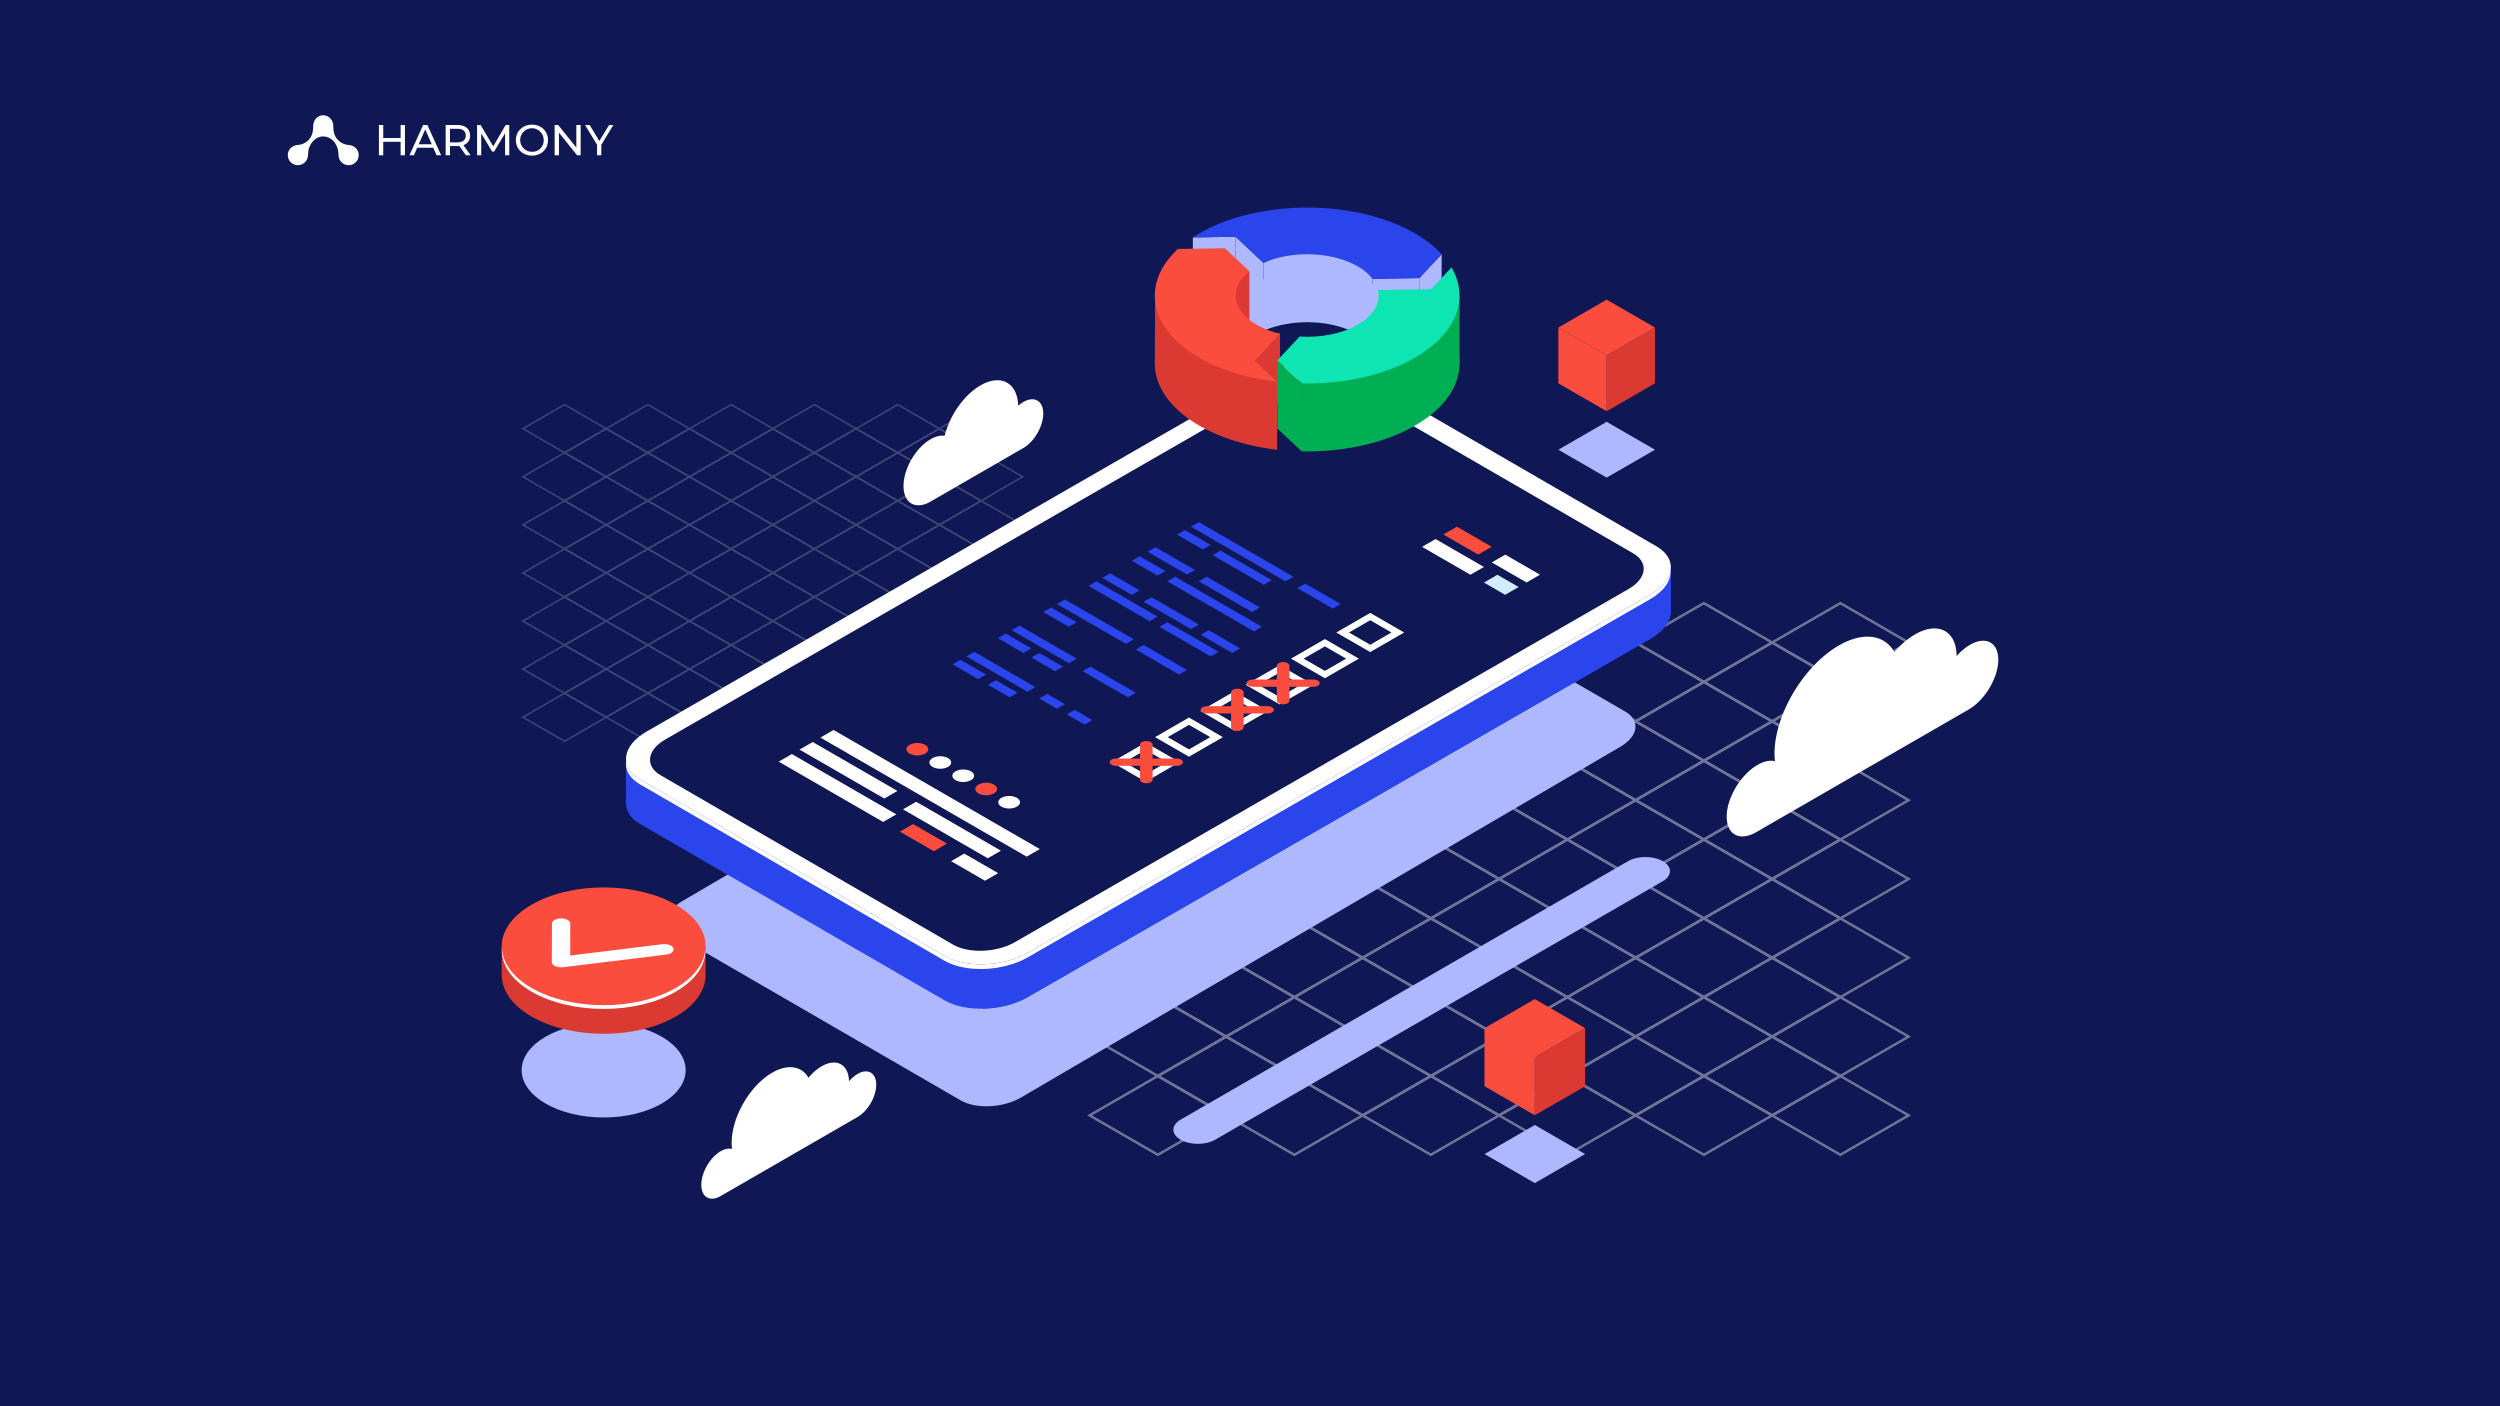 <svg xmlns="http://www.w3.org/2000/svg" viewBox="0 0 1920 1080"><defs><style>.cls-1{fill:#0f1854;}.cls-2{opacity:0.4;}.cls-3{fill:#fff;}.cls-4{opacity:0.2;}.cls-5{fill:#aeb8fe;}.cls-6{fill:#2b45ed;}.cls-7{fill:#fb4d3d;}.cls-8{fill:#d4ecff;}.cls-9{fill:#db3a33;}.cls-10{fill:#00af54;}.cls-11{fill:#0de5b2;}</style></defs><title>07- Survey data harmonisation - the steps and expected results</title><g id="_07:_Survey_data_harmonisation_-_the_steps_and_expected_results" data-name="07: Survey data harmonisation - the steps and expected results"><rect class="cls-1" width="1920" height="1080"/><g class="cls-2"><path class="cls-3" d="M1413.369,524.845l-54.341-31.374,54.339-31.373,54.341,31.375Zm-50.493-31.374,50.493,29.152,50.491-29.15-50.493-29.153Z"/><path class="cls-3" d="M1308.537,524.843,1254.2,493.471l54.34-31.374,54.341,31.374Zm-50.493-31.372,50.493,29.15,50.491-29.15-50.493-29.152Z"/><path class="cls-3" d="M1360.954,555.107l-54.341-31.375,54.339-31.372,54.341,31.374Zm-50.493-31.375,50.493,29.153,50.491-29.151-50.493-29.152Z"/><path class="cls-3" d="M1413.371,585.37,1359.03,554l54.339-31.373L1467.71,554ZM1362.878,554l50.493,29.152L1463.862,554l-50.493-29.152Z"/><path class="cls-3" d="M1203.7,524.843l-54.341-31.374L1203.7,462.1l54.342,31.374Zm-50.493-31.374,50.493,29.152,50.491-29.15L1203.7,464.319Z"/><path class="cls-3" d="M1256.121,555.107l-54.341-31.375,54.34-31.372,54.341,31.372Zm-50.493-31.375,50.493,29.153,50.492-29.153-50.493-29.15Z"/><path class="cls-3" d="M1308.538,585.37,1254.2,554l54.34-31.375L1362.878,554ZM1258.045,554l50.493,29.152L1359.03,554l-50.493-29.153Z"/><path class="cls-3" d="M1360.955,615.631l-54.341-31.372,54.34-31.374,54.341,31.374Zm-50.493-31.372,50.493,29.15,50.491-29.15-50.492-29.152Z"/><path class="cls-3" d="M1413.372,645.9l-54.341-31.375,54.34-31.372,54.341,31.374Zm-50.493-31.375,50.493,29.153,50.492-29.151-50.493-29.152Z"/><path class="cls-3" d="M1098.872,524.842l-54.341-31.374L1098.87,462.1l54.341,31.374Zm-50.493-31.374,50.493,29.152,50.491-29.151-50.493-29.152Z"/><path class="cls-3" d="M1151.289,555.105l-54.341-31.374,54.339-31.373,54.341,31.374ZM1100.8,523.731l50.493,29.152,50.491-29.151-50.493-29.152Z"/><path class="cls-3" d="M1203.706,585.368l-54.341-31.374,54.339-31.373L1258.045,554Zm-50.493-31.374,50.493,29.152L1254.2,554,1203.7,524.843Z"/><path class="cls-3" d="M1256.123,615.631l-54.341-31.374,54.339-31.372,54.341,31.374Zm-50.493-31.374,50.493,29.152,50.491-29.15-50.493-29.152Z"/><path class="cls-3" d="M1308.54,645.9,1254.2,614.52l54.339-31.372,54.341,31.372Zm-50.493-31.375,50.493,29.153,50.491-29.153-50.493-29.15Z"/><path class="cls-3" d="M1360.957,676.158l-54.341-31.374,54.339-31.375,54.341,31.375Zm-50.493-31.374,50.493,29.152,50.491-29.152-50.493-29.153Z"/><path class="cls-3" d="M1413.374,706.419l-54.341-31.372,54.339-31.374,54.341,31.374Zm-50.493-31.372,50.493,29.15,50.491-29.15L1413.372,645.9Z"/><path class="cls-3" d="M994.039,524.842,939.7,493.468l54.34-31.373,54.341,31.373Zm-50.493-31.374,50.493,29.152,50.492-29.152-50.493-29.151Z"/><path class="cls-3" d="M1046.456,555.105l-54.341-31.374,54.34-31.374,54.341,31.374Zm-50.493-31.374,50.493,29.152,50.492-29.152-50.493-29.152Z"/><path class="cls-3" d="M1098.873,585.366l-54.341-31.372,54.34-31.374,54.341,31.374Zm-50.493-31.372,50.493,29.15,50.492-29.15-50.493-29.152Z"/><path class="cls-3" d="M1151.29,615.63l-54.341-31.375,54.34-31.372,54.341,31.374ZM1100.8,584.255l50.493,29.153,50.492-29.151-50.493-29.152Z"/><path class="cls-3" d="M1203.707,645.893l-54.341-31.374,54.34-31.373,54.341,31.374Zm-50.493-31.374,50.493,29.152L1254.2,614.52l-50.493-29.152Z"/><path class="cls-3" d="M1256.124,676.156l-54.341-31.374,54.34-31.373,54.341,31.375Zm-50.493-31.374,50.493,29.152,50.492-29.15-50.493-29.153Z"/><path class="cls-3" d="M1308.541,706.419,1254.2,675.045l54.34-31.372,54.341,31.374Zm-50.493-31.374,50.493,29.152,50.492-29.15L1308.54,645.9Z"/><path class="cls-3" d="M1360.959,736.683l-54.342-31.375,54.34-31.372,54.341,31.372Zm-50.493-31.375,50.493,29.152,50.491-29.152-50.493-29.15Z"/><path class="cls-3" d="M1413.376,766.946l-54.342-31.375,54.34-31.374,54.341,31.374Zm-50.493-31.375,50.493,29.153,50.491-29.153-50.493-29.152Z"/><path class="cls-3" d="M889.207,524.84l-54.341-31.374,54.339-31.373,54.341,31.375Zm-50.493-31.374,50.493,29.152,50.491-29.15-50.493-29.153Z"/><path class="cls-3" d="M941.624,555.1l-54.341-31.374,54.339-31.372,54.341,31.374Zm-50.493-31.374,50.493,29.152,50.491-29.15-50.493-29.152Z"/><path class="cls-3" d="M994.041,585.366,939.7,553.992l54.339-31.372,54.341,31.374Zm-50.493-31.374,50.493,29.152,50.491-29.15-50.493-29.152Z"/><path class="cls-3" d="M1046.458,615.63l-54.341-31.375,54.339-31.372,54.341,31.372Zm-50.493-31.375,50.493,29.153,50.491-29.153-50.493-29.15Z"/><path class="cls-3" d="M1098.875,645.893l-54.341-31.374,54.339-31.375,54.341,31.375Zm-50.493-31.374,50.493,29.152,50.491-29.152-50.493-29.153Z"/><path class="cls-3" d="M1151.292,676.154l-54.341-31.372,54.339-31.374,54.341,31.374ZM1100.8,644.782l50.493,29.15,50.491-29.15L1151.29,615.63Z"/><path class="cls-3" d="M1203.709,706.418l-54.341-31.375,54.339-31.372,54.341,31.374Zm-50.493-31.375,50.493,29.153,50.491-29.151-50.493-29.152Z"/><path class="cls-3" d="M1256.126,736.681l-54.341-31.374,54.339-31.373,54.342,31.374Zm-50.493-31.374,50.493,29.152,50.491-29.151-50.493-29.152Z"/><path class="cls-3" d="M1308.543,766.944,1254.2,735.57l54.339-31.373,54.342,31.374ZM1258.05,735.57l50.493,29.152,50.491-29.151-50.493-29.152Z"/><path class="cls-3" d="M1360.96,797.207l-54.341-31.374,54.34-31.373,54.341,31.375Zm-50.493-31.374,50.493,29.152,50.492-29.15-50.493-29.152Z"/><path class="cls-3" d="M1413.376,827.47l-54.34-31.374,54.34-31.372,54.341,31.372ZM1362.884,796.1l50.492,29.152,50.493-29.152-50.493-29.15Z"/><path class="cls-3" d="M889.209,585.365l-54.342-31.373,54.34-31.374,54.341,31.374Zm-50.493-31.373,50.493,29.151L939.7,553.992,889.207,524.84Z"/><path class="cls-3" d="M941.625,615.628l-54.341-31.374,54.34-31.373,54.341,31.374Zm-50.492-31.374,50.492,29.152,50.492-29.151L941.624,555.1Z"/><path class="cls-3" d="M994.043,645.891,939.7,614.517l54.34-31.373,54.341,31.375ZM943.55,614.517l50.493,29.152,50.491-29.15-50.493-29.153Z"/><path class="cls-3" d="M1046.46,676.154,992.118,644.78l54.34-31.372,54.341,31.374ZM995.967,644.78l50.493,29.152,50.491-29.15-50.493-29.152Z"/><path class="cls-3" d="M1098.877,706.418l-54.341-31.375,54.339-31.372,54.341,31.372Zm-50.493-31.375,50.493,29.153,50.491-29.153-50.493-29.15Z"/><path class="cls-3" d="M1151.294,736.681l-54.341-31.374,54.339-31.375,54.341,31.375ZM1100.8,705.307l50.493,29.152,50.491-29.152-50.493-29.153Z"/><path class="cls-3" d="M1203.711,766.942,1149.37,735.57l54.339-31.374,54.341,31.374Zm-50.493-31.372,50.493,29.15,50.491-29.15-50.493-29.152Z"/><path class="cls-3" d="M1256.128,797.206l-54.341-31.375,54.339-31.372,54.341,31.374Zm-50.493-31.375,50.493,29.153,50.491-29.151-50.493-29.152Z"/><path class="cls-3" d="M1308.545,827.469,1254.2,796.1l54.339-31.373,54.341,31.374ZM1258.052,796.1l50.493,29.152,50.491-29.151-50.493-29.152Z"/><path class="cls-3" d="M1360.96,857.732l-54.339-31.374,54.339-31.373,54.34,31.374Zm-50.491-31.374,50.491,29.152,50.492-29.151-50.492-29.152Z"/><path class="cls-3" d="M1413.377,888l-54.341-31.374,54.34-31.373,54.341,31.375Zm-50.493-31.374,50.493,29.152,50.492-29.15-50.493-29.153Z"/><path class="cls-3" d="M889.21,645.891l-54.341-31.374,54.34-31.374,54.341,31.374Zm-50.493-31.374,50.493,29.152L939.7,614.517l-50.492-29.152Z"/><path class="cls-3" d="M941.627,676.153,887.286,644.78l54.339-31.374,54.342,31.374ZM891.134,644.78l50.493,29.151,50.491-29.151-50.493-29.152Z"/><path class="cls-3" d="M994.044,706.416,939.7,675.042l54.34-31.373,54.341,31.374Zm-50.493-31.374,50.493,29.152,50.492-29.151-50.493-29.152Z"/><path class="cls-3" d="M1046.461,736.679,992.12,705.305l54.34-31.373,54.341,31.375Zm-50.493-31.374,50.493,29.152,50.492-29.15-50.493-29.153Z"/><path class="cls-3" d="M1098.878,766.942l-54.341-31.374,54.34-31.372,54.341,31.374Zm-50.493-31.374,50.493,29.152,50.492-29.15-50.493-29.152Z"/><path class="cls-3" d="M1151.3,797.206l-54.341-31.375,54.34-31.372,54.341,31.372ZM1100.8,765.831l50.493,29.153,50.492-29.153-50.493-29.15Z"/><path class="cls-3" d="M1203.712,827.469,1149.371,796.1l54.34-31.375,54.341,31.375ZM1153.219,796.1l50.493,29.152L1254.2,796.1l-50.493-29.153Z"/><path class="cls-3" d="M1256.128,857.73l-54.34-31.372,54.34-31.374,54.341,31.374Zm-50.492-31.372,50.492,29.15,50.493-29.15-50.493-29.152Z"/><path class="cls-3" d="M1308.545,887.993,1254.2,856.619l54.341-31.372,54.339,31.374Zm-50.493-31.374,50.493,29.153,50.491-29.151-50.491-29.152Z"/><path class="cls-3" d="M889.212,706.416l-54.341-31.374,54.339-31.373,54.341,31.373Zm-50.493-31.374,50.493,29.152L939.7,675.042,889.21,645.891Z"/><path class="cls-3" d="M941.629,736.679l-54.341-31.374,54.339-31.374,54.341,31.374Zm-50.493-31.374,50.493,29.152,50.491-29.152-50.493-29.152Z"/><path class="cls-3" d="M994.046,766.941l-54.341-31.373,54.339-31.374,54.341,31.374Zm-50.493-31.373,50.493,29.151,50.491-29.151-50.493-29.152Z"/><path class="cls-3" d="M1046.463,797.2,992.122,765.83l54.339-31.373,54.341,31.374ZM995.97,765.83l50.493,29.152,50.491-29.151-50.493-29.152Z"/><path class="cls-3" d="M1098.88,827.467l-54.341-31.374,54.339-31.373,54.341,31.375Zm-50.493-31.374,50.493,29.152,50.491-29.15-50.493-29.153Z"/><path class="cls-3" d="M1151.3,857.73l-54.341-31.374,54.339-31.372,54.341,31.374ZM1100.8,826.356l50.493,29.152,50.491-29.15L1151.3,797.206Z"/><path class="cls-3" d="M1203.712,887.993l-54.339-31.374,54.339-31.372,54.34,31.372Zm-50.491-31.374,50.491,29.153,50.492-29.153-50.492-29.15Z"/><path class="cls-3" d="M889.213,766.941l-54.341-31.374,54.34-31.373,54.341,31.374ZM838.72,735.567l50.493,29.152,50.492-29.151-50.493-29.152Z"/><path class="cls-3" d="M941.631,797.2,887.289,765.83l54.34-31.373L995.97,765.83ZM891.138,765.83l50.493,29.152,50.491-29.152-50.493-29.151Z"/><path class="cls-3" d="M994.048,827.467l-54.342-31.374,54.34-31.374,54.341,31.374Zm-50.493-31.374,50.493,29.152,50.491-29.152-50.493-29.152Z"/><path class="cls-3" d="M1046.465,857.729l-54.341-31.373,54.339-31.374,54.341,31.374Zm-50.493-31.373,50.493,29.151,50.491-29.151L1046.463,797.2Z"/><path class="cls-3" d="M1098.88,887.992l-54.34-31.374,54.34-31.373,54.341,31.374Zm-50.491-31.374,50.491,29.152,50.493-29.151-50.493-29.152Z"/><path class="cls-3" d="M889.215,827.465l-54.341-31.374,54.339-31.372,54.342,31.374Zm-50.493-31.374,50.493,29.153,50.491-29.151-50.493-29.152Z"/><path class="cls-3" d="M941.632,857.729l-54.341-31.374,54.34-31.373,54.341,31.374Zm-50.493-31.374,50.493,29.152,50.492-29.151L941.631,797.2Z"/><path class="cls-3" d="M994.049,887.992l-54.341-31.374,54.34-31.373,54.341,31.373Zm-50.493-31.374,50.493,29.152,50.491-29.152-50.492-29.151Z"/><path class="cls-3" d="M889.217,887.99l-54.341-31.374,54.339-31.372,54.341,31.374Zm-50.493-31.374,50.493,29.152,50.491-29.15-50.493-29.153Z"/></g><g class="cls-4"><path class="cls-3" d="M753.413,348.36l-33.161-19.146,33.16-19.144,33.161,19.145ZM722.6,329.214,753.413,347l30.812-17.789-30.813-17.789Z"/><path class="cls-3" d="M689.44,348.359l-33.161-19.145,33.16-19.145L722.6,329.214Zm-30.812-19.145L689.44,347l30.812-17.789-30.813-17.79Z"/><path class="cls-3" d="M721.427,366.827l-33.161-19.146,33.16-19.145,33.161,19.146Zm-30.813-19.146,30.813,17.79,30.812-17.789-30.813-17.79Z"/><path class="cls-3" d="M753.414,385.3l-33.161-19.146L753.413,347l33.161,19.146ZM722.6,366.149l30.813,17.79,30.812-17.789-30.813-17.79Z"/><path class="cls-3" d="M625.467,348.359l-33.161-19.146,33.16-19.144,33.162,19.145Zm-30.812-19.146L625.467,347l30.812-17.789-30.813-17.79Z"/><path class="cls-3" d="M657.454,366.827l-33.161-19.146,33.16-19.145,33.161,19.145Zm-30.812-19.146,30.812,17.79,30.812-17.79-30.813-17.789Z"/><path class="cls-3" d="M689.441,385.3,656.28,366.149,689.44,347,722.6,366.149Zm-30.812-19.146,30.812,17.79,30.812-17.79-30.813-17.79Z"/><path class="cls-3" d="M721.428,403.761l-33.161-19.144,33.16-19.146,33.161,19.146Zm-30.813-19.144,30.813,17.788,30.812-17.788-30.813-17.79Z"/><path class="cls-3" d="M753.415,422.229l-33.161-19.146,33.16-19.144,33.161,19.145ZM722.6,403.083l30.813,17.79,30.812-17.789L753.414,385.3Z"/><path class="cls-3" d="M561.5,348.358l-33.161-19.146,33.16-19.144,33.161,19.145Zm-30.813-19.146L561.5,347l30.811-17.789-30.812-17.79Z"/><path class="cls-3" d="M593.482,366.826,560.321,347.68l33.16-19.145,33.161,19.146ZM562.669,347.68l30.813,17.79,30.811-17.789-30.812-17.79Z"/><path class="cls-3" d="M625.468,385.294l-33.161-19.146L625.467,347l33.162,19.146Zm-30.812-19.146,30.812,17.79,30.812-17.789-30.813-17.79Z"/><path class="cls-3" d="M657.455,403.761l-33.161-19.145,33.16-19.145,33.161,19.146Zm-30.812-19.145,30.812,17.789,30.812-17.788-30.813-17.79Z"/><path class="cls-3" d="M689.442,422.229l-33.161-19.146,33.16-19.144L722.6,403.083Zm-30.813-19.146,30.813,17.79,30.812-17.79L689.441,385.3Z"/><path class="cls-3" d="M721.429,440.7l-33.161-19.146,33.16-19.146,33.161,19.146Zm-30.813-19.146,30.813,17.79,30.812-17.79-30.813-17.79Z"/><path class="cls-3" d="M753.416,459.164l-33.161-19.145,33.16-19.146,33.161,19.146ZM722.6,440.019l30.813,17.789,30.812-17.789-30.813-17.79Z"/><path class="cls-3" d="M497.522,348.358l-33.161-19.146,33.16-19.144,33.161,19.144Zm-30.813-19.146L497.522,347l30.812-17.79-30.813-17.789Z"/><path class="cls-3" d="M529.509,366.826,496.348,347.68l33.16-19.146,33.161,19.146ZM498.7,347.68l30.813,17.79,30.812-17.79-30.813-17.79Z"/><path class="cls-3" d="M561.5,385.293l-33.161-19.145L561.5,347l33.161,19.146Zm-30.813-19.145L561.5,383.937l30.811-17.789L561.5,348.358Z"/><path class="cls-3" d="M593.483,403.76l-33.161-19.145,33.16-19.145,33.161,19.146ZM562.67,384.615,593.483,402.4l30.811-17.788-30.812-17.79Z"/><path class="cls-3" d="M625.469,422.228l-33.161-19.146,33.16-19.144,33.161,19.145Zm-30.812-19.146,30.812,17.79,30.812-17.789-30.813-17.789Z"/><path class="cls-3" d="M657.456,440.7,624.295,421.55l33.16-19.145,33.161,19.146ZM626.644,421.55l30.812,17.79,30.812-17.789-30.813-17.79Z"/><path class="cls-3" d="M689.443,459.164l-33.161-19.146,33.16-19.145L722.6,440.019Zm-30.812-19.146,30.812,17.79,30.812-17.789-30.813-17.79Z"/><path class="cls-3" d="M721.43,477.631l-33.161-19.145,33.16-19.145,33.161,19.145Zm-30.813-19.145,30.813,17.79,30.812-17.79L721.429,440.7Z"/><path class="cls-3" d="M753.417,496.1l-33.161-19.145,33.16-19.146,33.161,19.146ZM722.6,476.954l30.813,17.789,30.812-17.789-30.813-17.79Z"/><path class="cls-3" d="M433.549,348.357l-33.161-19.146,33.16-19.144,33.161,19.145Zm-30.813-19.146L433.549,347l30.812-17.789-30.813-17.789Z"/><path class="cls-3" d="M465.536,366.825l-33.161-19.146,33.16-19.145L498.7,347.68Zm-30.813-19.146,30.813,17.79,30.812-17.789-30.813-17.79Z"/><path class="cls-3" d="M497.523,385.293l-33.161-19.146L497.522,347l33.161,19.146ZM466.71,366.147l30.813,17.79,30.812-17.789-30.813-17.79Z"/><path class="cls-3" d="M529.51,403.76l-33.161-19.145,33.16-19.145,33.161,19.145ZM498.7,384.615,529.51,402.4l30.812-17.789-30.813-17.789Z"/><path class="cls-3" d="M561.5,422.228l-33.161-19.146,33.16-19.145,33.161,19.145Zm-30.813-19.146,30.813,17.79,30.811-17.79L561.5,385.293Z"/><path class="cls-3" d="M593.484,440.7,560.323,421.55l33.16-19.146,33.161,19.146ZM562.671,421.55l30.813,17.789,30.811-17.789-30.812-17.79Z"/><path class="cls-3" d="M625.47,459.163l-33.161-19.146,33.16-19.145,33.162,19.146Zm-30.812-19.146,30.812,17.79,30.812-17.789-30.813-17.79Z"/><path class="cls-3" d="M657.457,477.63,624.3,458.485l33.16-19.145,33.161,19.146Zm-30.812-19.145,30.812,17.789,30.812-17.788L657.456,440.7Z"/><path class="cls-3" d="M689.444,496.1l-33.161-19.146,33.16-19.144L722.6,476.954Zm-30.812-19.146,30.812,17.79,30.812-17.788-30.813-17.79Z"/><path class="cls-3" d="M721.431,514.566,688.27,495.42l33.16-19.144,33.161,19.145ZM690.618,495.42l30.813,17.79,30.812-17.789-30.813-17.79Z"/><path class="cls-3" d="M753.417,533.034l-33.16-19.146,33.16-19.145,33.161,19.145Zm-30.812-19.146,30.812,17.79,30.813-17.79L753.417,496.1Z"/><path class="cls-3" d="M433.55,385.292l-33.161-19.145L433.549,347l33.161,19.146Zm-30.813-19.145,30.813,17.789,30.812-17.789-30.813-17.79Z"/><path class="cls-3" d="M465.537,403.759l-33.161-19.145,33.16-19.145L498.7,384.615Zm-30.813-19.145L465.537,402.4l30.812-17.788-30.813-17.79Z"/><path class="cls-3" d="M497.524,422.227l-33.161-19.146,33.16-19.144,33.161,19.145Zm-30.813-19.146,30.813,17.79,30.812-17.789-30.813-17.789Z"/><path class="cls-3" d="M529.511,440.7,496.35,421.549,529.51,402.4l33.161,19.146ZM498.7,421.549l30.813,17.79,30.812-17.789L529.51,403.76Z"/><path class="cls-3" d="M561.5,459.163l-33.161-19.146,33.16-19.145,33.161,19.145Zm-30.813-19.146,30.813,17.79,30.811-17.79L561.5,422.228Z"/><path class="cls-3" d="M593.485,477.63l-33.161-19.145,33.16-19.146,33.161,19.146Zm-30.813-19.145,30.813,17.789L624.3,458.485,593.484,440.7Z"/><path class="cls-3" d="M625.472,496.1,592.31,476.952l33.16-19.145,33.162,19.145Zm-30.813-19.145,30.813,17.789,30.811-17.789L625.47,459.163Z"/><path class="cls-3" d="M657.458,514.565,624.3,495.419l33.16-19.145,33.161,19.146Zm-30.812-19.146,30.812,17.79L688.27,495.42l-30.813-17.79Z"/><path class="cls-3" d="M689.445,533.033l-33.161-19.146,33.16-19.145,33.161,19.146Zm-30.812-19.146,30.812,17.79,30.812-17.789L689.444,496.1Z"/><path class="cls-3" d="M721.431,551.5l-33.16-19.146,33.16-19.145,33.16,19.146Zm-30.812-19.146,30.812,17.79,30.812-17.789-30.812-17.79Z"/><path class="cls-3" d="M753.418,569.968l-33.161-19.145,33.16-19.145,33.161,19.146Zm-30.813-19.145,30.813,17.789,30.812-17.788-30.813-17.79Z"/><path class="cls-3" d="M433.551,422.227,400.39,403.081l33.16-19.145,33.161,19.145Zm-30.813-19.146,30.813,17.79,30.812-17.79L433.55,385.292Z"/><path class="cls-3" d="M465.538,440.694l-33.161-19.145,33.16-19.146L498.7,421.549Zm-30.813-19.145,30.813,17.789,30.812-17.789-30.813-17.79Z"/><path class="cls-3" d="M497.525,459.162l-33.161-19.146,33.16-19.145,33.161,19.146Zm-30.813-19.146,30.813,17.79,30.812-17.789-30.813-17.79Z"/><path class="cls-3" d="M529.512,477.629l-33.161-19.145,33.16-19.145,33.161,19.146ZM498.7,458.484l30.813,17.79,30.812-17.789L529.511,440.7Z"/><path class="cls-3" d="M561.5,496.1l-33.161-19.146,33.16-19.144,33.161,19.145Zm-30.813-19.146,30.813,17.79,30.811-17.789L561.5,459.163Z"/><path class="cls-3" d="M593.486,514.565l-33.161-19.146,33.16-19.145,33.161,19.145Zm-30.813-19.146,30.813,17.79,30.811-17.79L593.485,477.63Z"/><path class="cls-3" d="M625.473,533.033l-33.162-19.146,33.161-19.146,33.161,19.146ZM594.66,513.887l30.813,17.79,30.811-17.79L625.472,496.1Z"/><path class="cls-3" d="M657.458,551.5,624.3,532.355l33.16-19.146,33.161,19.146Zm-30.811-19.145,30.811,17.789,30.813-17.789-30.813-17.79Z"/><path class="cls-3" d="M689.445,569.967l-33.161-19.145,33.161-19.145,33.16,19.146Zm-30.812-19.145,30.812,17.789,30.812-17.788-30.812-17.79Z"/><path class="cls-3" d="M433.552,459.162l-33.161-19.146,33.16-19.145,33.161,19.145Zm-30.813-19.146,30.813,17.79,30.812-17.79-30.813-17.789Z"/><path class="cls-3" d="M465.539,477.629l-33.161-19.145,33.16-19.146L498.7,458.484Zm-30.813-19.145,30.813,17.79,30.812-17.79-30.813-17.79Z"/><path class="cls-3" d="M497.526,496.1l-33.161-19.145,33.16-19.145,33.161,19.145Zm-30.813-19.145,30.813,17.789,30.812-17.789-30.813-17.789Z"/><path class="cls-3" d="M529.513,514.564l-33.161-19.146,33.16-19.144,33.161,19.145ZM498.7,495.418l30.813,17.79,30.812-17.789-30.813-17.79Z"/><path class="cls-3" d="M561.5,533.032l-33.161-19.146,33.16-19.145,33.161,19.146Zm-30.813-19.146,30.813,17.79,30.811-17.789L561.5,496.1Z"/><path class="cls-3" d="M593.487,551.5l-33.161-19.146,33.16-19.145,33.161,19.146Zm-30.813-19.146,30.813,17.79L624.3,532.355l-30.812-17.79Z"/><path class="cls-3" d="M625.473,569.967l-33.161-19.145,33.161-19.145,33.16,19.145Zm-30.812-19.145,30.812,17.789,30.811-17.789-30.811-17.789Z"/><path class="cls-3" d="M433.553,496.1l-33.161-19.145,33.16-19.145,33.161,19.145ZM402.74,476.951l30.813,17.789,30.812-17.789-30.813-17.789Z"/><path class="cls-3" d="M465.54,514.564l-33.161-19.146,33.16-19.144L498.7,495.418Zm-30.813-19.146,30.813,17.79,30.812-17.79-30.813-17.789Z"/><path class="cls-3" d="M497.527,533.032l-33.161-19.146,33.16-19.146,33.161,19.146Zm-30.813-19.146,30.813,17.79,30.812-17.79L497.526,496.1Z"/><path class="cls-3" d="M529.514,551.5l-33.161-19.145,33.16-19.146,33.161,19.146ZM498.7,532.354l30.813,17.789,30.812-17.789-30.813-17.79Z"/><path class="cls-3" d="M561.5,569.966l-33.16-19.145,33.16-19.145,33.161,19.146Zm-30.812-19.145L561.5,568.61l30.812-17.788L561.5,533.032Z"/><path class="cls-3" d="M433.554,533.031l-33.161-19.146,33.16-19.145,33.161,19.146Zm-30.813-19.146,30.813,17.79,30.812-17.789L433.553,496.1Z"/><path class="cls-3" d="M465.541,551.5,432.38,532.353l33.16-19.145L498.7,532.354Zm-30.813-19.146,30.813,17.79,30.812-17.789-30.813-17.79Z"/><path class="cls-3" d="M497.528,569.966l-33.161-19.145,33.16-19.145,33.161,19.145Zm-30.813-19.145,30.813,17.789,30.812-17.789-30.813-17.789Z"/><path class="cls-3" d="M433.555,569.965,400.394,550.82l33.16-19.145,33.161,19.146ZM402.742,550.82l30.813,17.789,30.812-17.788-30.813-17.79Z"/></g><path class="cls-3" d="M658.624,824.784a25.687,25.687,0,0,0-6.566,5.642c-.308-12.945-9.6-18.117-21.036-11.513a38.292,38.292,0,0,0-10.11,8.822c-5.092-8.9-15.642-10.967-27.867-3.909-17.193,9.926-31.13,34.066-31.13,53.917a37.078,37.078,0,0,0,.312,4.641c-2.452-.635-5.458-.123-8.717,1.759-8.226,4.749-14.895,16.3-14.895,25.8s6.669,13.348,14.895,8.6l105.114-60.688c7.908-4.566,14.32-15.67,14.32-24.8S666.532,820.218,658.624,824.784Z"/><path class="cls-3" d="M1512.928,495.23a41.555,41.555,0,0,0-10.251,8.667c-.091-19.43-14.2-26.924-31.966-16.668a61.821,61.821,0,0,0-15.788,13.547c-7.558-13.216-23.7-16.008-42.684-5.047-26.7,15.413-48.815,52.075-49.4,81.887a54.316,54.316,0,0,0,.342,6.959c-3.747-.881-8.378-.023-13.439,2.9-12.774,7.375-23.357,24.917-23.637,39.181s9.847,19.848,22.621,12.473l163.227-94.239c12.281-7.09,22.455-23.955,22.724-37.668S1525.209,488.14,1512.928,495.23Z"/><path class="cls-5" d="M1248.116,546.438,1030.6,420.478c-11.816-6.844-32.566-5.853-46.348,2.212l-460.4,269.444c-13.782,8.066-15.376,20.152-3.561,27L737.806,845.091c11.815,6.843,32.566,5.852,46.348-2.213l460.4-269.444C1258.338,565.368,1259.932,553.282,1248.116,546.438Z"/><path class="cls-6" d="M725.388,768.25,491.753,632.955c-7.675-4.446-11.252-10.439-11-16.673l-.052.017.094-33.9,12.994,15.22c.842-.556,1.69-1.111,2.613-1.642L974.348,320.919c18.974-10.92,47.657-12.069,64.063-2.566l230.353,133.395c4.661-5.105,14.438-15.884,14.438-15.884l-.111,33.161,0,0c.345,7.476-4.976,15.439-15.69,21.6L789.451,765.684C770.476,776.6,741.794,777.752,725.388,768.25Z"/><path class="cls-6" d="M974.348,320.919c18.974-10.92,47.657-12.069,64.063-2.566l230.353,133.394c4.661-5.1,14.438-15.883,14.438-15.883l-.111,33.161,0,0c.345,7.476-4.976,15.439-15.69,21.6L789.451,765.683c-9.9,5.7-22.434,8.707-34.5,8.961l.455-327.727Z"/><path class="cls-3" d="M1272.144,419.563l-233.635-135.3c-16.406-9.5-45.088-8.354-64.063,2.566L496.5,561.892c-18.975,10.92-21.057,27.475-4.651,36.978L725.486,734.165c16.406,9.5,45.088,8.354,64.063-2.566l477.944-275.057C1286.468,445.622,1288.55,429.066,1272.144,419.563Z"/><path class="cls-3" d="M725.308,737.784,491.673,602.489c-8.461-4.9-11.965-11.678-10.811-18.59.415,5.614,4.015,10.932,10.989,14.971L725.486,734.165c16.406,9.5,45.088,8.354,64.063-2.566l477.944-275.057c9.19-5.289,14.378-11.9,15.462-18.389.561,7.592-4.731,15.729-15.64,22.007L789.371,735.217C770.4,746.137,741.714,747.286,725.308,737.784Z"/><path class="cls-1" d="M1254.148,424.9l-224.5-130c-12.2-7.063-33.514-6.209-47.617,1.908L510.88,567.95c-14.1,8.117-15.652,20.423-3.457,27.486l224.5,130c12.2,7.063,33.514,6.209,47.617-1.907l471.156-271.15C1264.8,444.264,1266.343,431.958,1254.148,424.9Z"/><polygon class="cls-3" points="788.47 657.918 630.053 566.456 640.165 560.618 798.581 652.08 788.47 657.918"/><polygon class="cls-3" points="678.246 631.253 598.034 584.943 608.145 579.105 688.358 625.416 678.246 631.253"/><polygon class="cls-7" points="717.173 653.727 691.157 638.708 701.269 632.87 727.284 647.89 717.173 653.727"/><polygon class="cls-3" points="756.45 676.405 730.435 661.384 740.546 655.547 766.562 670.567 756.45 676.405"/><polygon class="cls-3" points="679.144 613.285 614.044 575.699 624.155 569.862 689.255 607.447 679.144 613.285"/><polygon class="cls-3" points="758.61 659.165 693.51 621.579 703.621 615.741 768.721 653.327 758.61 659.165"/><path class="cls-7" d="M710.414,578.821a13.037,13.037,0,0,1-11.8,0c-3.258-1.881-3.258-4.93,0-6.811a13.043,13.043,0,0,1,11.8,0C713.671,573.891,713.672,576.941,710.414,578.821Z"/><path class="cls-3" d="M728.041,589a13.037,13.037,0,0,1-11.8,0c-3.258-1.881-3.258-4.93,0-6.811a13.043,13.043,0,0,1,11.8,0C731.3,584.068,731.3,587.118,728.041,589Z"/><path class="cls-3" d="M745.668,599.175a13.037,13.037,0,0,1-11.8,0c-3.258-1.881-3.258-4.93,0-6.811a13.034,13.034,0,0,1,11.8,0C748.925,594.245,748.925,597.294,745.668,599.175Z"/><path class="cls-7" d="M763.294,609.352a13.034,13.034,0,0,1-11.8,0c-3.258-1.881-3.258-4.93,0-6.811a13.037,13.037,0,0,1,11.8,0C766.552,604.422,766.552,607.471,763.294,609.352Z"/><path class="cls-3" d="M780.921,619.529a13.037,13.037,0,0,1-11.8,0c-3.257-1.881-3.257-4.931,0-6.811a13.037,13.037,0,0,1,11.8,0C784.179,614.6,784.179,617.648,780.921,619.529Z"/><polygon class="cls-7" points="1135.225 425.897 1108.552 410.497 1118.919 404.512 1145.592 419.912 1135.225 425.897"/><polygon class="cls-3" points="1172.366 447.34 1145.693 431.941 1156.06 425.955 1182.733 441.355 1172.366 447.34"/><polygon class="cls-3" points="1129.279 441.418 1092.138 419.974 1102.505 413.989 1139.646 435.432 1129.279 441.418"/><polygon class="cls-8" points="1155.952 456.817 1139.654 447.408 1150.021 441.422 1166.319 450.832 1155.952 456.817"/><polygon class="cls-6" points="923.713 421.981 904.044 410.625 910.096 407.131 929.765 418.487 923.713 421.981"/><polygon class="cls-6" points="987.259 446.44 914.635 404.51 920.686 401.016 993.311 442.946 987.259 446.44"/><polygon class="cls-6" points="1023.571 467.405 996.337 451.682 1002.389 448.187 1029.623 463.911 1023.571 467.405"/><polygon class="cls-6" points="970.616 449.061 931.278 426.349 937.33 422.855 976.668 445.567 970.616 449.061"/><path class="cls-3" d="M1052.319,500.794,1026.26,485.75l26.059-15.044,26.059,15.044Zm-16.305-15.044,16.305,9.414,16.305-9.414-16.305-9.414Z"/><polygon class="cls-6" points="888.915 442.072 869.246 430.716 875.298 427.222 894.967 438.578 888.915 442.072"/><polygon class="cls-6" points="911.61 441.198 881.35 423.728 887.401 420.234 917.661 437.704 911.61 441.198"/><polygon class="cls-6" points="961.539 470.025 920.688 446.44 926.74 442.946 967.591 466.531 961.539 470.025"/><polygon class="cls-6" points="963.052 484.875 896.48 446.44 902.532 442.945 969.104 481.381 963.052 484.875"/><path class="cls-3" d="M1017.521,520.883l-26.059-15.044,26.059-15.044,26.058,15.044Zm-16.306-15.044,16.306,9.414,16.305-9.414-16.305-9.414Z"/><polygon class="cls-6" points="882.864 477.012 835.96 449.933 842.012 446.439 888.916 473.519 882.864 477.012"/><polygon class="cls-6" points="869.246 456.921 846.551 443.819 852.603 440.324 875.298 453.427 869.246 456.921"/><polygon class="cls-6" points="914.637 483.128 878.324 462.163 884.376 458.669 920.688 479.633 914.637 483.128"/><polygon class="cls-6" points="946.41 501.472 922.202 487.495 928.254 484.001 952.462 497.978 946.41 501.472"/><polygon class="cls-6" points="929.767 504.092 890.429 481.38 896.481 477.886 935.819 500.598 929.767 504.092"/><path class="cls-3" d="M982.722,540.975l-26.059-15.044,26.059-15.044,26.059,15.044Zm-16.3-15.044,16.3,9.414,16.306-9.414-16.306-9.414Z"/><polygon class="cls-6" points="820.831 481.38 801.162 470.024 807.214 466.53 826.883 477.886 820.831 481.38"/><polygon class="cls-6" points="864.708 494.483 811.753 463.909 817.805 460.415 870.76 490.989 864.708 494.483"/><polygon class="cls-6" points="905.56 518.068 872.273 498.851 878.325 495.356 911.611 514.574 905.56 518.068"/><path class="cls-3" d="M947.924,561.067,921.865,546.02l26.059-15.044,26.059,15.047ZM931.618,546.02l16.306,9.417,16.305-9.414-16.305-9.417Z"/><polygon class="cls-6" points="786.033 501.47 766.364 490.114 772.416 486.62 792.085 497.976 786.033 501.47"/><polygon class="cls-6" points="820.832 509.332 776.955 484 783.007 480.506 826.884 505.838 820.832 509.332"/><polygon class="cls-6" points="866.222 535.538 831.423 515.447 837.475 511.953 872.274 532.044 866.222 535.538"/><polygon class="cls-6" points="810.241 515.447 792.085 504.964 798.137 501.47 816.293 511.953 810.241 515.447"/><path class="cls-3" d="M913.125,581.156l-26.059-15.044,26.059-15.044,26.059,15.044Zm-16.3-15.044,16.3,9.414,16.306-9.414L913.125,556.7Z"/><polygon class="cls-6" points="751.235 521.561 731.566 510.205 737.618 506.711 757.287 518.067 751.235 521.561"/><polygon class="cls-6" points="789.06 531.17 742.157 504.09 748.209 500.596 795.112 527.676 789.06 531.17"/><polygon class="cls-6" points="811.755 544.273 798.138 536.411 804.19 532.917 817.807 540.779 811.755 544.273"/><polygon class="cls-6" points="832.937 556.503 819.32 548.641 825.372 545.147 838.989 553.009 832.937 556.503"/><polygon class="cls-6" points="775.443 535.538 758.8 525.929 764.852 522.435 781.495 532.044 775.443 535.538"/><path class="cls-3" d="M879.84,600.373l-26.059-15.044,26.059-15.044L905.9,585.329Zm-16.305-15.044,16.305,9.414,16.306-9.414-16.306-9.414Z"/><path class="cls-7" d="M885.2,588.117h18.439c2.667,0,4.829-1.248,4.829-2.787s-2.162-2.788-4.829-2.788H885.2V571.9c0-1.539-2.162-2.788-4.829-2.788s-4.829,1.249-4.828,2.788v10.646H857.1c-2.667,0-4.828,1.248-4.828,2.787s2.162,2.788,4.828,2.788h18.439v10.646c0,1.539,2.162,2.788,4.829,2.788s4.829-1.248,4.829-2.788Z"/><path class="cls-7" d="M955.126,547.935h18.439c2.666,0,4.828-1.248,4.829-2.788s-2.162-2.787-4.83-2.787H955.126V531.714c0-1.54-2.161-2.788-4.828-2.788s-4.829,1.248-4.829,2.788V542.36H927.03c-2.667,0-4.829,1.248-4.828,2.788s2.161,2.788,4.828,2.788h18.438v10.646c0,1.539,2.162,2.787,4.829,2.787s4.828-1.248,4.829-2.787Z"/><path class="cls-7" d="M990.284,527.468h18.438c2.667,0,4.829-1.248,4.829-2.788s-2.162-2.787-4.829-2.787H990.284V511.247c0-1.54-2.162-2.788-4.828-2.788s-4.829,1.248-4.829,2.788v10.646H962.188c-2.667,0-4.829,1.248-4.829,2.788s2.162,2.788,4.829,2.788h18.438v10.646c0,1.539,2.162,2.787,4.829,2.787s4.828-1.248,4.828-2.787Z"/><path class="cls-5" d="M1089.992,265.732l-35.932.56a38.214,38.214,0,0,0-11.349-9.542c-19.76-11.409-50.832-12.29-72.359-2.661L944.72,238.067l-28.6-3.547c1.625-1.063,3.293-2.111,5.053-3.128,45.691-26.379,119.769-26.38,165.459,0a86.9,86.9,0,0,1,20.559,16.016Z"/><polygon class="cls-5" points="916.122 182.339 916.122 234.52 949 234.007 949 181.826 916.122 182.339"/><polygon class="cls-5" points="970.352 201.908 970.352 254.089 949 234.007 949 181.826 970.352 201.908"/><path class="cls-5" d="M1054.06,214.111v52.181l-47.27-38.52-36.438,26.317V201.908l33.552-16.277s46.189,14.139,48.59,14.739S1054.06,214.111,1054.06,214.111Z"/><polygon class="cls-5" points="1089.992 213.551 1089.992 265.732 1054.06 266.292 1054.06 214.111 1089.992 213.551"/><polygon class="cls-5" points="1107.193 195.226 1107.193 247.407 1089.992 265.732 1089.992 213.551 1107.193 195.226"/><path class="cls-6" d="M1089.992,213.551l-35.932.56a38.231,38.231,0,0,0-11.349-9.543c-19.76-11.408-50.832-12.289-72.359-2.66L949,181.826l-32.878.513c1.625-1.063,3.293-2.112,5.053-3.128,45.691-26.379,119.769-26.38,165.459,0a86.9,86.9,0,0,1,20.559,16.016Z"/><path class="cls-9" d="M959.529,208.326v47.968l-31.1-7.451s1.825-28.069,2.488-28.819S959.529,208.326,959.529,208.326Z"/><path class="cls-9" d="M983.068,256.294v52.181l-3.361,3.58-21.928-12.642s3.4-39.833,3.8-40.634S983.068,256.294,983.068,256.294Z"/><path class="cls-9" d="M940.725,242.823l18.8,17.684c-15.665,12.393-13.812,29.866,5.566,41.054a66.84,66.84,0,0,0,17.973,6.914l-19.436,20.707,17.221,16.2c-21.867-2.524-42.729-8.672-59.68-18.458-39.278-22.677-44.756-57.458-16.5-83.535Z"/><polygon class="cls-9" points="980.853 293.197 980.853 345.378 938.212 328.912 886.927 279.983 887.118 224.574 941.376 267.581 980.853 293.197"/><path class="cls-7" d="M940.725,190.642l18.8,17.684c-15.665,12.393-13.812,29.866,5.566,41.054a66.84,66.84,0,0,0,17.973,6.914L963.632,277l17.221,16.2c-21.867-2.524-42.729-8.672-59.68-18.458-39.278-22.677-44.756-57.458-16.5-83.535Z"/><path class="cls-10" d="M980.992,328.911l17.131-18.251c15.9.967,32.4-2.063,44.587-9.1,12.59-7.268,17.774-17.19,15.573-26.648l40.8-.635,15.686-16.712c13.722,23.548,4.36,50.593-28.133,69.353-23.876,13.785-55.5,20.351-86.78,19.73Z"/><polygon class="cls-10" points="999.851 294.467 999.851 346.648 1120.871 279.583 1120.871 227.376 1103.201 234.52 999.851 294.467"/><polygon class="cls-10" points="980.992 276.73 980.992 328.911 999.851 346.648 999.851 294.467 980.992 276.73"/><path class="cls-11" d="M980.992,276.73l17.131-18.251c15.9.967,32.4-2.063,44.587-9.1,12.59-7.268,17.774-17.19,15.573-26.648l40.8-.636,15.686-16.711c13.722,23.548,4.36,50.593-28.133,69.353-23.876,13.785-55.5,20.351-86.78,19.73Z"/><polygon class="cls-5" points="1233.913 366.808 1196.803 345.382 1233.912 323.957 1271.023 345.383 1233.913 366.808"/><polygon class="cls-9" points="1271.023 294.405 1233.913 315.83 1233.913 272.981 1271.023 251.556 1271.023 294.405"/><polygon class="cls-7" points="1233.913 272.981 1196.804 251.556 1233.912 230.131 1271.022 251.557 1233.913 272.981"/><polygon class="cls-7" points="1233.913 315.83 1196.804 294.405 1196.804 251.556 1233.913 272.981 1233.913 315.83"/><polygon class="cls-5" points="1178.733 908.612 1140.098 886.307 1178.732 864.002 1217.367 886.307 1178.733 908.612"/><polygon class="cls-9" points="1217.367 834.212 1178.733 856.518 1178.733 811.908 1217.367 789.603 1217.367 834.212"/><polygon class="cls-7" points="1178.733 811.908 1140.099 789.603 1178.732 767.298 1217.366 789.604 1178.733 811.908"/><polygon class="cls-7" points="1178.733 856.518 1140.099 834.212 1140.099 789.603 1178.733 811.908 1178.733 856.518"/><ellipse class="cls-5" cx="463.611" cy="821.857" rx="62.983" ry="36.363"/><path class="cls-9" d="M541.9,748.753V726.772h-4.15c-3.728-6.417-9.933-12.459-18.783-17.568-30.575-17.653-80.147-17.653-110.722,0-8.85,5.109-15.056,11.151-18.782,17.568h-4.144v21.863h0c-.052,11.608,7.583,23.225,22.923,32.082,30.575,17.654,80.147,17.654,110.722,0C534.262,771.892,541.905,760.322,541.9,748.753Z"/><ellipse class="cls-7" cx="463.611" cy="726.771" rx="78.293" ry="45.202"/><path class="cls-3" d="M518.973,758.734c-30.575,17.653-80.147,17.653-110.722,0-14.654-8.46-22.2-19.441-22.813-30.526-.661,12.044,6.89,24.211,22.813,33.4,30.575,17.654,80.147,17.654,110.722,0,15.922-9.191,23.473-21.356,22.812-33.4C541.177,739.293,533.626,750.274,518.973,758.734Z"/><path class="cls-3" d="M425.875,741.737a3.521,3.521,0,0,1-2.063-2.884l.079-29.451c0-2.245,3.165-4.065,7.056-4.062s7.036,1.826,7.035,4.076l-.066,24.421,70.875-8.679c3.81-.467,7.549.939,8.356,3.136s-1.625,4.357-5.43,4.824l-79.4,9.722a11.173,11.173,0,0,1-5.9-.821C426.228,741.93,426.047,741.836,425.875,741.737Z"/><path class="cls-5" d="M1277.023,661.38c-7.359-4.249-19.289-4.249-26.648,0L906.664,859.9c-7.359,4.249-7.358,11.137,0,15.386s19.29,4.248,26.648,0l343.711-198.518C1284.382,672.516,1284.381,665.628,1277.023,661.38Z"/><path class="cls-3" d="M785.918,308.748a24.5,24.5,0,0,0-3.926,2.875c-.543-17.663-13.3-24.688-29-15.623-12.788,7.383-23.621,23.189-27.5,38.682-3.159-.425-6.866.395-10.848,2.695-11.447,6.608-20.726,22.68-20.726,35.9s9.279,18.573,20.726,11.965l71.28-41.154c8.451-4.879,15.3-16.745,15.3-26.5S794.369,303.868,785.918,308.748Z"/></g><g id="logo_left" data-name="logo left"><polygon class="cls-3" points="310.992 96.015 310.992 119.259 307.674 119.259 307.674 108.895 294.331 108.895 294.331 119.259 291.012 119.259 291.012 96.015 294.331 96.015 294.331 106.012 307.674 106.012 307.674 96.015 310.992 96.015"/><path class="cls-3" d="M331.6,110.792l-5.013-11.387-5.012,11.387Zm1.161,2.656H320.414l-2.558,5.811h-3.414l10.522-23.244h3.283L338.8,119.259h-3.484l-2.559-5.811Z"/><path class="cls-3" d="M357.693,104.115c0-3.32-2.227-5.216-6.471-5.216h-5.641v10.459h5.641C355.466,109.358,357.693,107.436,357.693,104.115Zm.1,15.144-5.012-7.139c-.463.035-.961.07-1.459.07h-5.737v7.069h-3.318V96.015h9.055c6.043,0,9.693,3.058,9.693,8.1a7.344,7.344,0,0,1-5.108,7.341l5.51,7.8h-3.624Z"/><polygon class="cls-3" points="387.925 119.259 387.89 102.324 379.498 116.437 377.97 116.437 369.578 102.42 369.578 119.259 366.39 119.259 366.39 96.015 369.115 96.015 378.808 112.356 388.361 96.015 391.086 96.015 391.121 119.259 387.933 119.259 387.925 119.259"/><path class="cls-3" d="M417.562,107.637a9.025,9.025,0,1,0-8.994,8.931A8.724,8.724,0,0,0,417.562,107.637Zm-21.368,0c0-6.807,5.24-11.884,12.374-11.884s12.313,5.051,12.313,11.884-5.24,11.884-12.313,11.884S396.194,114.444,396.194,107.637Z"/><polygon class="cls-3" points="445.943 96.015 445.943 119.259 443.218 119.259 429.281 101.922 429.281 119.259 425.963 119.259 425.963 96.015 428.688 96.015 442.625 113.352 442.625 96.015 445.943 96.015"/><polygon class="cls-3" points="461.809 111.22 461.809 119.259 458.526 119.259 458.526 111.159 449.305 96.015 452.859 96.015 460.29 108.266 467.756 96.015 471.04 96.015 461.809 111.22"/><path class="cls-3" d="M248.259,104.787a11.135,11.135,0,0,1,9.308,5.532,15.647,15.647,0,0,1,1.939,4.631c.437,1.853.244,3.793.672,5.645a7.72,7.72,0,0,0,15.3-1.494c0-4.282-3.371-7.279-7.423-7.742a12.8,12.8,0,0,1-7.309-2.788c-3.537-2.849-4.759-6.615-4.759-11.692,0-4.334-3.3-8.4-7.816-8.345s-7.641,4.011-7.641,8.336c0,5.077-1.222,8.844-4.759,11.692a12.739,12.739,0,0,1-7.309,2.788c-4.052.463-7.422,3.521-7.422,7.742a7.719,7.719,0,0,0,15.3,1.494c.428-1.852.236-3.792.672-5.645,1.24-5.243,5.545-10.145,11.248-10.171Z"/></g></svg>